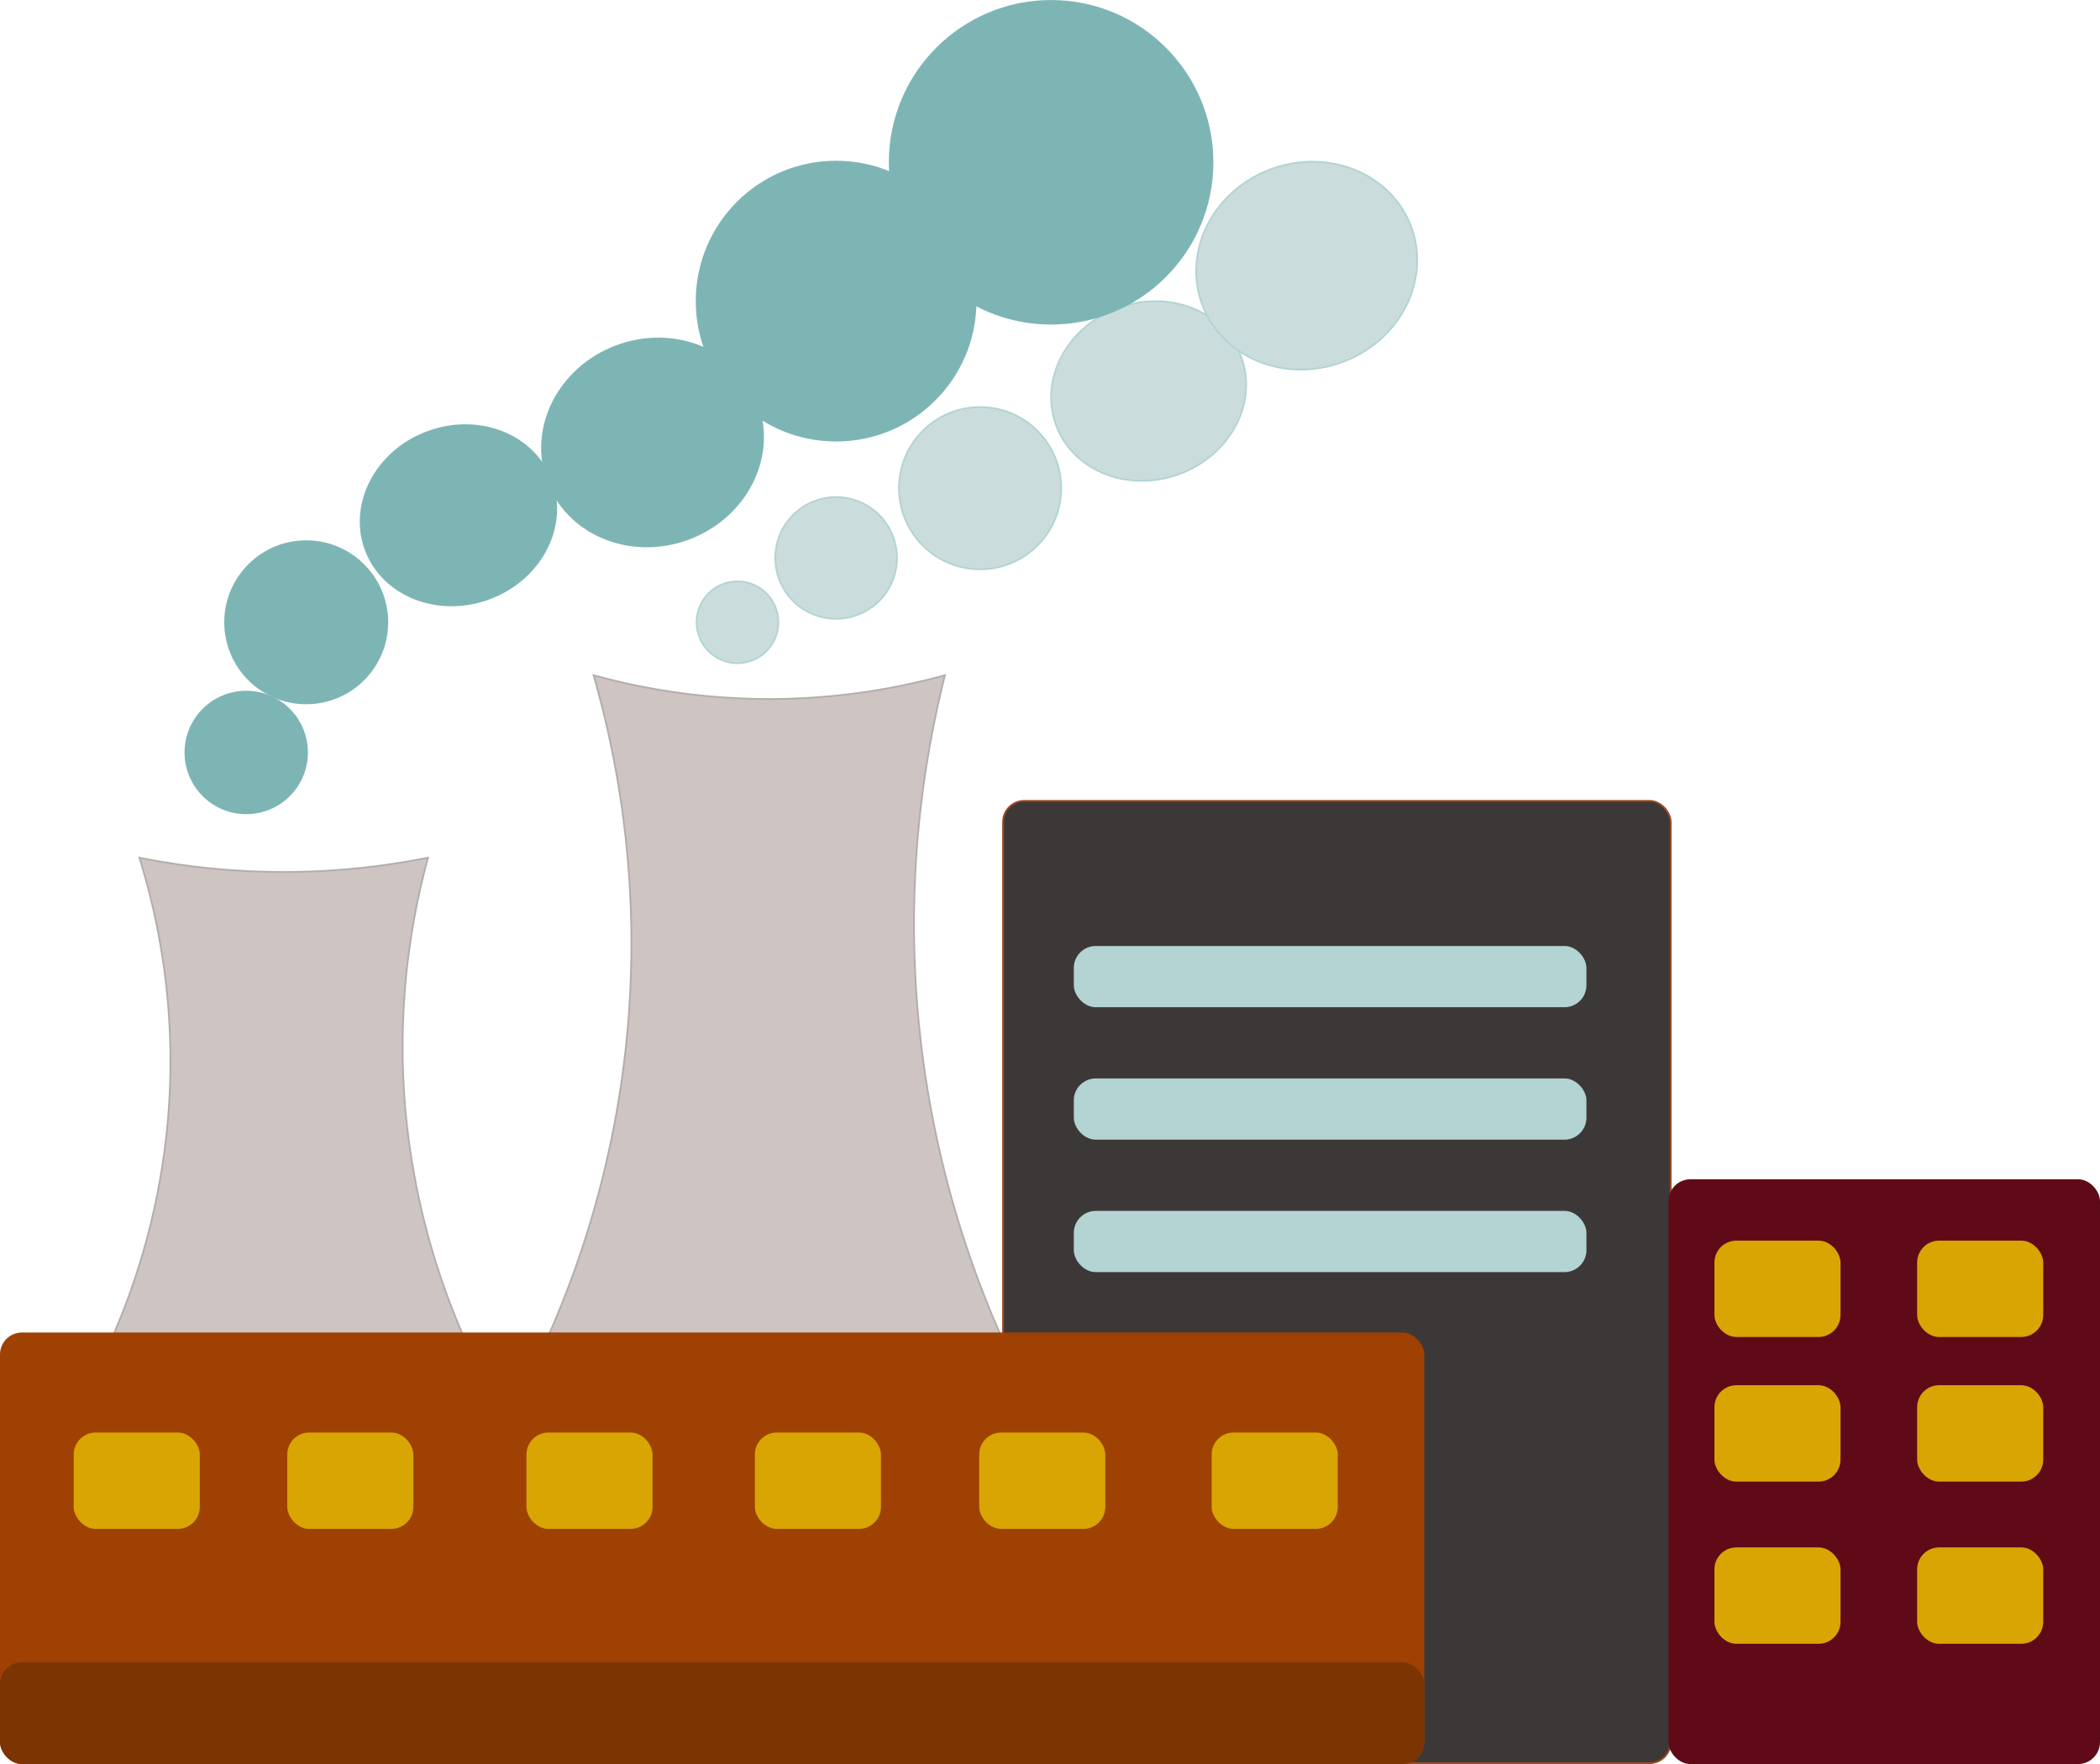 <svg xmlns="http://www.w3.org/2000/svg" viewBox="0 0 1195.27 1004.05"><defs><style>.power-1{fill:#cadddc;}.power-1,.power-9{stroke:#b4d3d3;}.power-1,.power-2,.power-3,.power-4,.power-5,.power-6,.power-7,.power-8,.power-9{stroke-miterlimit:10;}.power-2{fill:#7db5b5;stroke:#7db5b5;}.power-3{fill:#cec4c2;stroke:#b2aead;}.power-4{fill:#3d3838;stroke:#9b4a21;}.power-5{fill:#9e4102;stroke:#9e4102;}.power-6{fill:#600a18;stroke:#600a18;}.power-7{fill:#7c3403;stroke:#7c3403;}.power-8{fill:#d8a503;stroke:#d8a503;}.power-9{fill:#b4d3d3;}</style></defs><g id="Layer_2" data-name="Layer 2"><g id="smoke-2"><circle class="power-1" cx="475.9" cy="317.57" r="34.62"/><circle class="power-1" cx="419.75" cy="354.19" r="23.27"/><circle class="power-1" cx="557.85" cy="277.87" r="46.15"/><ellipse class="power-1" cx="653.78" cy="222.52" rx="56.15" ry="50.38" transform="translate(-36.6 240.2) rotate(-20.26)"/><ellipse class="power-1" cx="743.73" cy="151.14" rx="63.46" ry="58.54" transform="translate(-6.31 266.94) rotate(-20.26)"/></g><g id="smoke-1"><circle class="power-2" cx="140.15" cy="428.29" r="34.62"/><circle class="power-2" cx="174.29" cy="354.19" r="46.15"/><ellipse class="power-2" cx="259.37" cy="293.67" rx="56.15" ry="50.38" transform="matrix(0.94, -0.35, 0.35, 0.94, -85.66, 108.01)"/><ellipse class="power-2" cx="371.42" cy="251.81" rx="63.46" ry="58.54" transform="translate(-64.22 144.22) rotate(-20.26)"/><circle class="power-2" cx="475.9" cy="171.39" r="79.4"/><circle class="power-2" cx="598.27" cy="92.38" r="91.86"/></g><g id="power-building"><path class="power-3" d="M270.15,774.32H57.85a394.2,394.2,0,0,0,37.91-139A389,389,0,0,0,79.33,488.17a418,418,0,0,0,164.29,0,408,408,0,0,0-12.64,146A414,414,0,0,0,270.15,774.32Z"/><path class="power-3" d="M570.15,761.25H311.69a552.11,552.11,0,0,0,46.16-183.08,552.34,552.34,0,0,0-20-193.85,376,376,0,0,0,200,0,579.26,579.26,0,0,0,32.3,376.93Z"/><rect class="power-4" x="570.92" y="455.86" width="380" height="547.69" rx="12"/><rect class="power-5" x="0.5" y="758.94" width="809.65" height="244.62" rx="12"/><rect class="power-6" x="950.15" y="671.71" width="244.62" height="331.85" rx="12"/><rect class="power-7" x="0.5" y="946.63" width="809.65" height="56.92" rx="12"/><rect class="power-8" x="164" y="815.86" width="70.77" height="53.85" rx="12"/><rect class="power-8" x="42.46" y="815.86" width="70.77" height="53.85" rx="12"/><rect class="power-8" x="300.15" y="815.86" width="70.77" height="53.85" rx="12"/><rect class="power-8" x="430.15" y="815.86" width="70.77" height="53.85" rx="12"/><rect class="power-8" x="557.85" y="815.86" width="70.77" height="53.85" rx="12"/><rect class="power-8" x="976.31" y="706.63" width="70.77" height="53.85" rx="12"/><rect class="power-8" x="976.31" y="788.94" width="70.77" height="53.85" rx="12"/><rect class="power-8" x="976.31" y="881.25" width="70.77" height="53.85" rx="12"/><rect class="power-8" x="1091.69" y="881.25" width="70.77" height="53.85" rx="12"/><rect class="power-8" x="1091.69" y="788.94" width="70.77" height="53.85" rx="12"/><rect class="power-8" x="1091.69" y="706.63" width="70.77" height="53.85" rx="12"/><rect class="power-8" x="690.15" y="815.86" width="70.77" height="53.85" rx="12"/><rect class="power-9" x="611.69" y="538.94" width="290.77" height="33.85" rx="12"/><rect class="power-9" x="611.69" y="614.32" width="290.77" height="33.85" rx="12"/><rect class="power-9" x="611.69" y="689.71" width="290.77" height="33.85" rx="12"/></g></g></svg>